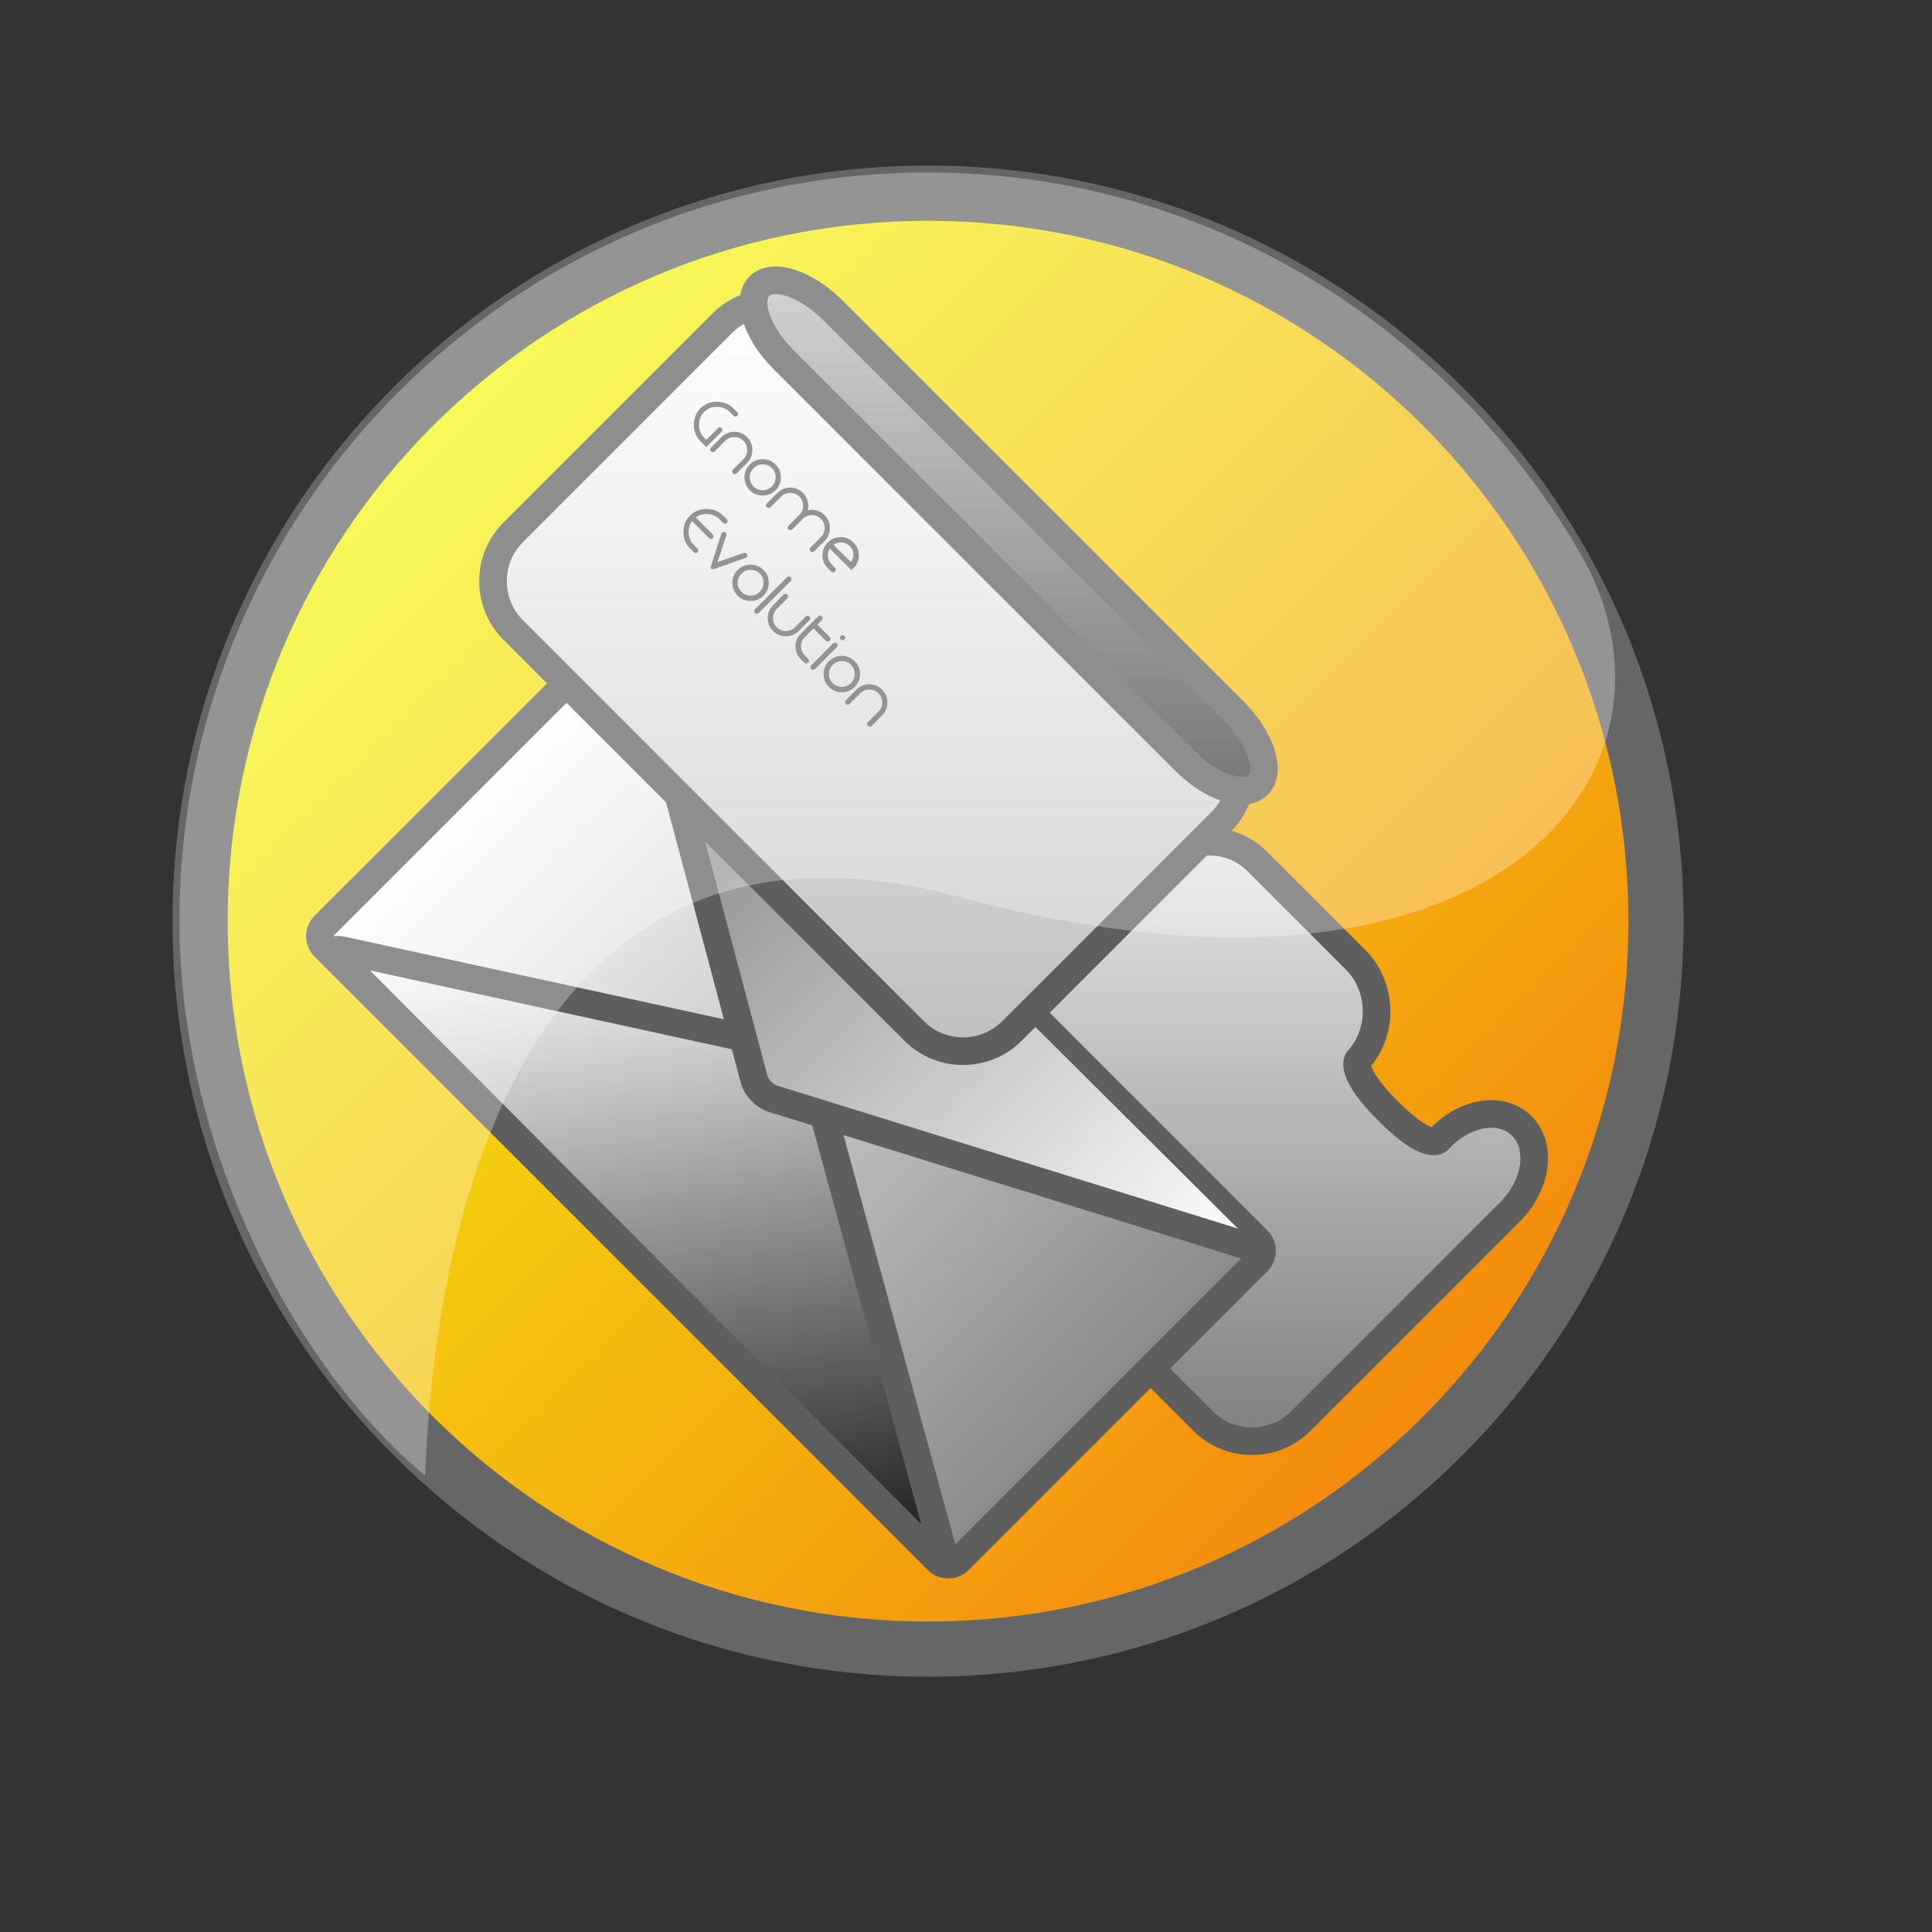 <?xml version="1.0" encoding="UTF-8" standalone="no"?>
<!DOCTYPE svg PUBLIC "-//W3C//DTD SVG 20010904//EN"
"http://www.w3.org/TR/2001/REC-SVG-20010904/DTD/svg10.dtd">
<!-- Created with Sodipodi ("http://www.sodipodi.com/") -->
<svg
   i:viewOrigin="237 460"
   i:rulerOrigin="-242 -332"
   i:pageBounds="242 460 370 332"
   width="48pt"
   height="48pt"
   viewBox="0 0 140 140"
   overflow="visible"
   enable-background="new 0 0 140 140"
   xml:space="preserve"
   id="svg548"
   sodipodi:version="0.32"
   sodipodi:docname="/home/cschalle/gnome-themes-extras/Amaranth/icons/scalable/apps/evolution.svg"
   sodipodi:docbase="/home/cschalle/gnome-themes-extras/Amaranth/icons/scalable/apps"
   xmlns="http://www.w3.org/2000/svg"
   xmlns:sodipodi="http://sodipodi.sourceforge.net/DTD/sodipodi-0.dtd"
   xmlns:ns="http://ns.adobe.com/Variables/1.0/"
   xmlns:i="http://ns.adobe.com/AdobeIllustrator/10.0/"
   xmlns:xml="http://www.w3.org/XML/1998/namespace"
   xmlns:a="http://ns.adobe.com/AdobeSVGViewerExtensions/3.0/"
   xmlns:xlink="http://www.w3.org/1999/xlink">
  <rect x="0" y="0" width="140" height="140" fill="#333333" stroke="none"/>
  <defs
     id="defs642" />
  <sodipodi:namedview
     id="base" />
  <g
     id="g553"
     style="font-size:12;stroke:#000000;">
    <linearGradient
       id="XMLID_1_"
       gradientUnits="userSpaceOnUse"
       x1="29.951"
       y1="29.451"
       x2="104.55"
       y2="104.05">
      <stop
         offset="0"
         style="stop-color:#F4F911"
         id="stop555" />
      <stop
         offset="1"
         style="stop-color:#F4890D"
         id="stop556" />
      
      
      
    </linearGradient>
    <path
       i:knockout="Off"
       fill="url(#XMLID_1_)"
       stroke="none"
       d="M120,66.75C120,37.617,96.383,14,67.25,14      S14.5,37.617,14.5,66.75s23.617,52.75,52.75,52.75S120,95.883,120,66.75z"
       id="path560" />
    <path
       i:knockout="Off"
       fill="none"
       stroke="#666666"
       stroke-width="4"
       d="M120,66.75C120,37.617,96.383,14,67.25,14      S14.5,37.617,14.5,66.75s23.617,52.75,52.75,52.75S120,95.883,120,66.75z"
       id="path561" />
  </g>
  <g
     id="g564"
     style="font-size:12;stroke:#000000;">
    <linearGradient
       id="XMLID_2_"
       gradientUnits="userSpaceOnUse"
       x1="76.522"
       y1="2.498"
       x2="114.994"
       y2="40.971"
       gradientTransform="matrix(0.707 0.707 -0.707 0.707 31.555 -5.846)">
      <stop
         offset="0"
         style="stop-color:#FFFFFF"
         id="stop566" />
      <stop
         offset="1"
         style="stop-color:#808080"
         id="stop567" />
      
      
      
    </linearGradient>
    <path
       i:knockout="Off"
       fill="url(#XMLID_2_)"
       stroke="none"
       d="M94.257,102.979c-1.944,1.944-5.126,1.944-7.07,0L58.12,73.913      c-1.945-1.944-1.945-5.126,0-7.07l15.168-15.169c1.944-1.945,4.841-2.23,6.436-0.635c1.595,1.595,1.271,4.453-0.719,6.351      c0,0-0.787,0.751,1.794,3.332s3.331,1.792,3.331,1.792c1.895-1.993,5.035-2.033,6.979-0.088l7.131,7.13      c1.944,1.944,2.026,5.204,0.182,7.244c0,0-0.734,0.812,2.172,3.716c2.905,2.905,3.639,2.094,3.639,2.094      c1.844-2.04,4.563-2.499,6.041-1.021c1.478,1.479,1.097,4.279-0.848,6.224L94.257,102.979z"
       id="path571" />
    <path
       i:knockout="Off"
       fill="none"
       stroke="#5E5E5E"
       stroke-width="2"
       d="M94.257,102.979c-1.944,1.944-5.126,1.944-7.07,0      L58.12,73.913c-1.945-1.944-1.945-5.126,0-7.07l15.168-15.169c1.944-1.945,4.841-2.23,6.436-0.635      c1.595,1.595,1.271,4.453-0.719,6.351c0,0-0.787,0.751,1.794,3.332s3.331,1.792,3.331,1.792      c1.895-1.993,5.035-2.033,6.979-0.088l7.131,7.13c1.944,1.944,2.026,5.204,0.182,7.244c0,0-0.734,0.812,2.172,3.716      c2.905,2.905,3.639,2.094,3.639,2.094c1.844-2.04,4.563-2.499,6.041-1.021c1.478,1.479,1.097,4.279-0.848,6.224L94.257,102.979z      "
       id="path572" />
  </g>
  <g
     id="g577"
     style="font-size:12;stroke:#000000;">
    <linearGradient
       id="XMLID_3_"
       gradientUnits="userSpaceOnUse"
       x1="42.298"
       y1="77.689"
       x2="107.341"
       y2="77.689"
       gradientTransform="matrix(0.707 0.707 -0.707 0.707 59.347 -28.597)">
      <stop
         offset="0.006"
         style="stop-color:#FFFFFF"
         id="stop579" />
      <stop
         offset="0.983"
         style="stop-color:#8C8C8C"
         id="stop580" />
      
      
      
    </linearGradient>
    <path
       i:knockout="Off"
       fill="url(#XMLID_3_)"
       stroke="none"
       d="M69.494,113.057c-0.427,0.428-1.126,0.428-1.553,0        L23.502,68.618c-0.427-0.427-0.427-1.126,0-1.553L45.14,45.428c0.427-0.427,1.125-0.427,1.553,0l44.439,44.44        c0.426,0.426,0.426,1.124,0,1.552L69.494,113.057z"
       id="path584" />
    <path
       i:knockout="Off"
       fill="none"
       stroke="#5E5E5E"
       stroke-width="2"
       d="M69.494,113.057c-0.427,0.428-1.126,0.428-1.553,0        L23.502,68.618c-0.427-0.427-0.427-1.126,0-1.553L45.14,45.428c0.427-0.427,1.125-0.427,1.553,0l44.439,44.44        c0.426,0.426,0.426,1.124,0,1.552L69.494,113.057z"
       id="path585" />
  </g>
  <g
     id="g586"
     style="font-size:12;stroke:#000000;">
    <linearGradient
       id="XMLID_4_"
       gradientUnits="userSpaceOnUse"
       x1="54.488"
       y1="79.03"
       x2="96.289"
       y2="108.299"
       gradientTransform="matrix(0.707 0.707 -0.707 0.707 59.347 -28.597)">
      <stop
         offset="0.006"
         style="stop-color:#FFFFFF"
         id="stop588" />
      <stop
         offset="0.983"
         style="stop-color:#1C1C1C"
         id="stop589" />
      
      
      
    </linearGradient>
    <path
       i:knockout="Off"
       fill="url(#XMLID_4_)"
       stroke="#5E5E5E"
       stroke-width="2"
       d="M24.471,69.396     c-0.426-0.427-0.292-0.672,0.298-0.544l32.591,7.101c0.59,0.129,1.203,0.711,1.362,1.293l9.705,35.53     c0.161,0.583-0.059,0.708-0.485,0.28L24.471,69.396z"
       id="path593" />
  </g>
  <g
     id="g594"
     style="font-size:12;stroke:#000000;">
    <linearGradient
       id="XMLID_5_"
       gradientUnits="userSpaceOnUse"
       x1="106.791"
       y1="70.298"
       x2="42.847"
       y2="70.298"
       gradientTransform="matrix(0.707 0.707 -0.707 0.707 59.347 -28.597)">
      <stop
         offset="0.006"
         style="stop-color:#FFFFFF"
         id="stop596" />
      <stop
         offset="1"
         style="stop-color:#737373"
         id="stop597" />
      
      
      
    </linearGradient>
    <path
       i:knockout="Off"
       fill="url(#XMLID_5_)"
       stroke="#5E5E5E"
       stroke-width="2"
       d="M45.914,45.43l8.738,32.795     c0.156,0.584,0.755,1.207,1.332,1.386l35.246,10.935"
       id="path601" />
  </g>
  <g
     id="g604"
     style="font-size:12;stroke:#000000;">
    <g
       id="g605">
      <g
         i:knockout="Off"
         id="g606">
        <linearGradient
           id="XMLID_6_"
           gradientUnits="userSpaceOnUse"
           x1="41.777"
           y1="-2.463"
           x2="80.117"
           y2="35.877"
           gradientTransform="matrix(0.707 0.707 -0.707 0.707 31.555 -5.846)">
          <stop
             offset="0"
             style="stop-color:#FFFFFF"
             id="stop608" />
          <stop
             offset="1"
             style="stop-color:#BFBFBF"
             id="stop609" />
          
          
          
        </linearGradient>
        <path
           i:knockout="Off"
           fill="url(#XMLID_6_)"
           stroke="none"
           d="M73.322,74.716c-1.944,1.944-5.126,1.944-7.071,0        L37.185,45.649c-1.945-1.945-1.945-5.126,0-7.071l15.167-15.167c1.945-1.945,5.126-1.945,7.071,0L88.49,52.477        c1.944,1.945,1.944,5.126,0,7.071L73.322,74.716z"
           id="path613" />
        <path
           i:knockout="Off"
           fill="none"
           stroke="#5E5E5E"
           stroke-width="2"
           d="M73.322,74.716c-1.944,1.944-5.126,1.944-7.071,0        L37.185,45.649c-1.945-1.945-1.945-5.126,0-7.071l15.167-15.167c1.945-1.945,5.126-1.945,7.071,0L88.49,52.477        c1.944,1.945,1.944,5.126,0,7.071L73.322,74.716z"
           id="path614" />
      </g>
      <g
         i:knockout="Off"
         id="g615">
        <linearGradient
           id="XMLID_7_"
           gradientUnits="userSpaceOnUse"
           x1="48.013"
           y1="-10.736"
           x2="73.883"
           y2="15.134"
           gradientTransform="matrix(0.707 0.707 -0.707 0.707 31.555 -5.846)">
          <stop
             offset="0.006"
             style="stop-color:#BFBFBF"
             id="stop617" />
          <stop
             offset="0.983"
             style="stop-color:#404040"
             id="stop618" />
          
          
          
        </linearGradient>
        <path
           i:knockout="Off"
           fill="url(#XMLID_7_)"
           stroke="none"
           d="M91.166,56.874c0.982-0.983,0.196-3.378-1.748-5.323        L60.35,22.484c-1.945-1.945-4.34-2.731-5.323-1.749s-0.196,3.378,1.749,5.323l29.068,29.067        C87.788,57.07,90.184,57.856,91.166,56.874z"
           id="path622" />
        <path
           i:knockout="Off"
           fill="none"
           stroke="#5E5E5E"
           stroke-width="2"
           d="M91.166,56.874c0.982-0.983,0.196-3.378-1.748-5.323        L60.35,22.484c-1.945-1.945-4.34-2.731-5.323-1.749s-0.196,3.378,1.749,5.323l29.068,29.067        C87.788,57.07,90.184,57.856,91.166,56.874z"
           id="path623" />
      </g>
    </g>
  </g>
  <g
     i:knockout="Off"
     id="g624"
     style="font-size:12;stroke:#000000;">
    <path
       i:knockout="Off"
       fill="#666666"
       stroke="none"
       d="M52.883,29.855c-0.246-0.246-0.557-0.37-0.93-0.372     s-0.685,0.122-0.933,0.37c-0.246,0.246-0.368,0.556-0.366,0.931c0.002,0.374,0.126,0.685,0.374,0.932l0.154,0.154l0.852-0.852     c0.037-0.037,0.081-0.055,0.131-0.056c0.051,0,0.095,0.018,0.131,0.055c0.036,0.036,0.054,0.08,0.054,0.131     s-0.019,0.095-0.055,0.131l-1.118,1.118l-0.417-0.417c-0.319-0.319-0.479-0.717-0.479-1.195c0-0.477,0.159-0.875,0.478-1.194     c0.318-0.319,0.716-0.479,1.193-0.478c0.477,0,0.875,0.16,1.194,0.479L52.883,29.855z M52.884,29.854l0.281,0.281     c0.037,0.036,0.081,0.055,0.131,0.055c0.051,0,0.095-0.018,0.131-0.054s0.054-0.08,0.054-0.131s-0.019-0.095-0.055-0.131     l-0.281-0.281L52.884,29.854z"
       id="path625" />
    <path
       i:knockout="Off"
       fill="#666666"
       stroke="none"
       d="M53.385,34.3c-0.037,0.037-0.083,0.055-0.139,0.056     c-0.056,0-0.102-0.018-0.138-0.054s-0.055-0.08-0.058-0.13c-0.002-0.051,0.015-0.095,0.052-0.131l0.771-0.771     c0.182-0.183,0.275-0.403,0.277-0.663c0.001-0.259-0.089-0.48-0.271-0.661c-0.185-0.185-0.407-0.276-0.666-0.275     c-0.259,0.002-0.48,0.094-0.662,0.277c0.002-0.002-0.25,0.25-0.757,0.756c-0.039,0.039-0.086,0.059-0.142,0.059     c-0.056,0-0.102-0.018-0.138-0.054s-0.055-0.08-0.056-0.132c-0.001-0.052,0.017-0.097,0.054-0.133l0.771-0.771     c0.256-0.256,0.564-0.384,0.926-0.385c0.362-0.001,0.672,0.127,0.93,0.386c0.256,0.256,0.384,0.566,0.384,0.932     c0,0.366-0.128,0.676-0.383,0.932L53.385,34.3z"
       id="path626" />
    <path
       i:knockout="Off"
       fill="#666666"
       stroke="none"
       d="M56.201,35.521c-0.259,0.258-0.57,0.388-0.935,0.388     c-0.365,0-0.676-0.127-0.931-0.382c-0.258-0.258-0.386-0.569-0.386-0.935c0-0.365,0.13-0.677,0.389-0.935     c0.256-0.256,0.566-0.385,0.932-0.385c0.365,0,0.676,0.128,0.935,0.386c0.255,0.255,0.382,0.565,0.382,0.93     C56.585,34.954,56.457,35.265,56.201,35.521z M55.931,35.249c0.183-0.183,0.275-0.404,0.276-0.663     c0.002-0.259-0.088-0.479-0.27-0.662c-0.185-0.184-0.407-0.275-0.666-0.274c-0.259,0.002-0.479,0.094-0.663,0.277     c-0.183,0.183-0.274,0.403-0.275,0.661c0,0.257,0.092,0.479,0.276,0.664c0.182,0.181,0.401,0.272,0.66,0.272     C55.528,35.523,55.748,35.432,55.931,35.249z"
       id="path627" />
    <path
       i:knockout="Off"
       fill="#666666"
       stroke="none"
       d="M59,39.953c-0.037,0.037-0.083,0.055-0.139,0.055     c-0.055,0-0.101-0.018-0.137-0.054c-0.039-0.039-0.059-0.084-0.062-0.134c-0.002-0.051,0.016-0.093,0.055-0.127l0.769-0.769     c0.182-0.182,0.274-0.403,0.274-0.663s-0.09-0.481-0.272-0.663c-0.136-0.136-0.299-0.221-0.49-0.257     c-0.191-0.035-0.373-0.013-0.548,0.064c-0.093,0.039-0.156,0.076-0.189,0.109c-0.102,0.102-0.239,0.239-0.412,0.412     c-0.204,0.205-0.342,0.343-0.415,0.416c-0.039,0.039-0.09,0.061-0.151,0.067c-0.063,0.006-0.113-0.01-0.15-0.047     c-0.038-0.037-0.057-0.082-0.057-0.134c0-0.051,0.019-0.093,0.058-0.127l0.77-0.77c0.008-0.011,0.024-0.027,0.047-0.047     c0.02-0.02,0.035-0.035,0.048-0.048c0.036-0.036,0.074-0.098,0.113-0.186c0.083-0.18,0.107-0.366,0.074-0.56     c-0.033-0.193-0.119-0.359-0.257-0.499c-0.185-0.185-0.408-0.276-0.667-0.275c-0.259,0.002-0.481,0.094-0.663,0.276     c0.002-0.002-0.25,0.25-0.757,0.756c-0.039,0.04-0.086,0.059-0.142,0.059c-0.056,0-0.102-0.018-0.138-0.054     s-0.055-0.08-0.055-0.132c-0.001-0.052,0.017-0.097,0.053-0.133l0.771-0.771c0.256-0.256,0.565-0.384,0.926-0.385     c0.362,0,0.672,0.127,0.931,0.386c0.163,0.163,0.276,0.356,0.338,0.579c0.062,0.223,0.065,0.448,0.009,0.675     c0.216-0.051,0.432-0.044,0.647,0.018c0.216,0.063,0.404,0.174,0.565,0.335c0.258,0.258,0.388,0.57,0.388,0.936     c0,0.365-0.126,0.675-0.381,0.93L59,39.953z"
       id="path628" />
    <path
       i:knockout="Off"
       fill="#666666"
       stroke="none"
       d="M61.695,41.318l-1.57-1.57c-0.114,0.182-0.157,0.38-0.131,0.595     c0.026,0.214,0.118,0.399,0.273,0.555c0.018,0.017,0.056,0.056,0.117,0.117c0.049,0.049,0.088,0.088,0.117,0.117     c0.088,0.098,0.088,0.19,0,0.279c-0.083,0.083-0.173,0.085-0.268,0.004c-0.052-0.046-0.134-0.125-0.246-0.236     c-0.258-0.258-0.387-0.57-0.386-0.936c0-0.365,0.129-0.677,0.388-0.936c0.256-0.256,0.567-0.384,0.932-0.384     c0.365,0,0.677,0.128,0.935,0.387c0.188,0.188,0.307,0.412,0.359,0.674c0.052,0.262,0.026,0.518-0.076,0.766     c-0.056,0.134-0.111,0.231-0.165,0.29C61.972,41.038,61.878,41.131,61.695,41.318z M61.657,40.729     c0.125-0.189,0.187-0.386,0.183-0.592c-0.009-0.215-0.091-0.4-0.247-0.557c-0.158-0.158-0.35-0.248-0.575-0.269     c-0.225-0.021-0.432,0.032-0.621,0.157L61.657,40.729z"
       id="path629" />
    <path
       i:knockout="Off"
       fill="#666666"
       stroke="none"
       d="M52.13,37.62c-0.222-0.221-0.5-0.344-0.833-0.368     c-0.333-0.024-0.628,0.056-0.881,0.242l1.245,1.245c0.037,0.037,0.055,0.081,0.055,0.132s-0.019,0.096-0.056,0.133     c-0.037,0.036-0.081,0.055-0.133,0.056c-0.051,0-0.095-0.018-0.132-0.055l-1.245-1.245c-0.186,0.259-0.268,0.554-0.245,0.887     c0.022,0.333,0.145,0.61,0.367,0.832c0.031,0.032,0.078,0.078,0.138,0.138c0.061,0.061,0.107,0.107,0.139,0.139     c0.037,0.037,0.055,0.081,0.055,0.132c0,0.051-0.019,0.095-0.055,0.131c-0.037,0.037-0.08,0.056-0.13,0.057     c-0.05,0.001-0.092-0.015-0.126-0.048c-0.035-0.035-0.083-0.081-0.146-0.139c-0.063-0.063-0.11-0.111-0.142-0.142     c-0.319-0.319-0.479-0.718-0.479-1.194c0-0.477,0.159-0.875,0.478-1.194c0.318-0.318,0.716-0.478,1.193-0.477     c0.477,0,0.875,0.159,1.194,0.478L52.13,37.62z M52.13,37.62l0.281,0.281c0.037,0.037,0.08,0.055,0.131,0.055     c0.051,0,0.095-0.018,0.131-0.054c0.037-0.036,0.055-0.08,0.055-0.131c0-0.051-0.019-0.094-0.055-0.131l-0.281-0.281L52.13,37.62     z"
       id="path630" />
    <path
       i:knockout="Off"
       fill="#666666"
       stroke="none"
       d="M54.095,40.381c-0.02,0.02-0.036,0.032-0.051,0.037l-2.239,0.8     c-0.125,0.043-0.214,0.039-0.265-0.012c-0.037-0.037-0.049-0.079-0.037-0.128s0.027-0.096,0.044-0.142l0.729-2.285     c0.006-0.015,0.018-0.032,0.037-0.051c0.037-0.037,0.082-0.056,0.136-0.056s0.099,0.018,0.136,0.055     c0.059,0.059,0.072,0.133,0.04,0.224l-0.63,1.907l1.879-0.657c0.091-0.033,0.166-0.02,0.224,0.039     c0.037,0.036,0.054,0.081,0.054,0.135C54.15,40.299,54.132,40.344,54.095,40.381z"
       id="path631" />
    <path
       i:knockout="Off"
       fill="#666666"
       stroke="none"
       d="M55.322,43.162c-0.258,0.259-0.57,0.388-0.936,0.389     c-0.365,0-0.675-0.127-0.931-0.383c-0.257-0.257-0.386-0.569-0.386-0.934c0-0.365,0.13-0.677,0.389-0.936     c0.256-0.256,0.566-0.384,0.932-0.384c0.365,0,0.677,0.128,0.935,0.386c0.255,0.255,0.382,0.565,0.382,0.931     C55.706,42.596,55.578,42.906,55.322,43.162z M55.052,42.89c0.183-0.183,0.275-0.404,0.276-0.663s-0.088-0.479-0.271-0.662     c-0.185-0.184-0.406-0.275-0.665-0.274c-0.259,0.002-0.479,0.094-0.663,0.277c-0.183,0.183-0.275,0.403-0.275,0.661     c0,0.258,0.091,0.479,0.276,0.664c0.183,0.182,0.402,0.272,0.66,0.272C54.648,43.164,54.869,43.073,55.052,42.89z"
       id="path632" />
    <path
       i:knockout="Off"
       fill="#666666"
       stroke="none"
       d="M54.977,44.424c-0.037,0.037-0.082,0.053-0.134,0.048     c-0.053-0.004-0.098-0.025-0.134-0.061c-0.037-0.036-0.053-0.081-0.05-0.134c0.003-0.053,0.022-0.099,0.059-0.135l2.32-2.32     c0.034-0.034,0.077-0.05,0.129-0.049c0.052,0,0.096,0.019,0.132,0.055s0.054,0.082,0.054,0.138c0,0.055-0.019,0.102-0.055,0.138     L54.977,44.424z"
       id="path633" />
    <path
       i:knockout="Off"
       fill="#666666"
       stroke="none"
       d="M56.951,46.105c-0.365,0-0.676-0.127-0.931-0.383     c-0.258-0.257-0.386-0.569-0.386-0.934c0-0.365,0.129-0.677,0.388-0.936c-0.002,0.002,0.249-0.252,0.755-0.765     c0.037-0.037,0.083-0.055,0.14-0.055c0.056,0,0.103,0.019,0.14,0.055s0.056,0.082,0.057,0.134     c0.002,0.053-0.015,0.096-0.049,0.13l-0.773,0.774c-0.186,0.186-0.279,0.407-0.279,0.666c-0.001,0.258,0.09,0.479,0.275,0.664     c0.182,0.182,0.402,0.272,0.661,0.271c0.258-0.001,0.48-0.094,0.666-0.28c-0.003,0.003,0.251-0.251,0.762-0.762     c0.037-0.037,0.083-0.056,0.137-0.058c0.054-0.001,0.099,0.015,0.135,0.051c0.088,0.087,0.089,0.175,0.004,0.26l-0.765,0.778     C57.627,45.976,57.315,46.104,56.951,46.105z"
       id="path634" />
    <path
       i:knockout="Off"
       fill="#666666"
       stroke="none"
       d="M58.564,48.014c-0.085,0.086-0.175,0.088-0.267,0.005     c-0.119-0.106-0.203-0.184-0.254-0.235c-0.258-0.258-0.391-0.566-0.4-0.926c-0.008-0.359,0.116-0.667,0.372-0.923l1.277-1.277     c0.034-0.034,0.077-0.051,0.129-0.05c0.052,0.001,0.096,0.02,0.132,0.056s0.053,0.082,0.052,0.136     c-0.001,0.055-0.02,0.102-0.053,0.141l-0.322,0.322l0.904,0.904c0.083,0.083,0.079,0.17-0.012,0.261     c-0.039,0.039-0.086,0.058-0.142,0.057c-0.055-0.001-0.101-0.02-0.137-0.056l-0.89-0.89l-0.645,0.645     c-0.182,0.182-0.27,0.401-0.265,0.659c0.005,0.259,0.1,0.479,0.286,0.66c0.02,0.019,0.059,0.058,0.118,0.117     c0.048,0.049,0.088,0.088,0.117,0.117c0.037,0.037,0.055,0.083,0.055,0.14C58.62,47.931,58.601,47.978,58.564,48.014z"
       id="path635" />
    <path
       i:knockout="Off"
       fill="#666666"
       stroke="none"
       d="M61.195,46.342c-0.036,0.037-0.082,0.056-0.136,0.058     c-0.054,0.002-0.099-0.016-0.137-0.053c-0.04-0.04-0.06-0.084-0.062-0.135c-0.002-0.05,0.016-0.094,0.052-0.13     c0.036-0.036,0.082-0.056,0.135-0.057c0.054-0.002,0.1,0.015,0.137,0.052c0.037,0.037,0.057,0.082,0.06,0.133     S61.231,46.305,61.195,46.342z M59.045,48.492c-0.037,0.037-0.082,0.052-0.135,0.048c-0.053-0.004-0.098-0.025-0.134-0.061     c-0.036-0.036-0.053-0.081-0.05-0.134c0.003-0.053,0.022-0.098,0.059-0.134l1.592-1.593c0.034-0.034,0.077-0.05,0.129-0.05     c0.052,0.001,0.096,0.02,0.132,0.056c0.036,0.036,0.054,0.082,0.054,0.138c0,0.056-0.019,0.102-0.055,0.138L59.045,48.492z      M59.044,48.493c-0.037,0.037-0.082,0.052-0.135,0.048c-0.053-0.005-0.098-0.025-0.134-0.062     c-0.036-0.036-0.053-0.081-0.05-0.134c0.002-0.053,0.022-0.097,0.059-0.134L59.044,48.493z"
       id="path636" />
    <path
       i:knockout="Off"
       fill="#666666"
       stroke="none"
       d="M61.935,49.775c-0.259,0.258-0.57,0.388-0.936,0.388     c-0.365,0-0.675-0.127-0.931-0.382c-0.258-0.258-0.387-0.569-0.386-0.935s0.13-0.677,0.389-0.935     c0.256-0.256,0.566-0.385,0.932-0.385c0.365,0,0.676,0.128,0.935,0.386c0.255,0.255,0.383,0.566,0.382,0.931     C62.318,49.208,62.191,49.519,61.935,49.775z M61.665,49.503c0.183-0.183,0.275-0.404,0.277-0.663     c0.001-0.259-0.089-0.479-0.271-0.662c-0.185-0.185-0.406-0.275-0.665-0.274c-0.259,0.002-0.479,0.094-0.663,0.277     c-0.183,0.183-0.274,0.403-0.274,0.661c-0.001,0.258,0.091,0.479,0.276,0.664c0.182,0.182,0.402,0.273,0.659,0.272     C61.262,49.777,61.482,49.686,61.665,49.503z"
       id="path637" />
    <path
       i:knockout="Off"
       fill="#666666"
       stroke="none"
       d="M63.165,52.6c-0.037,0.037-0.083,0.055-0.139,0.055     s-0.102-0.018-0.138-0.054s-0.055-0.08-0.058-0.131c-0.002-0.05,0.016-0.094,0.052-0.13l0.771-0.771     c0.182-0.183,0.275-0.404,0.277-0.663c0.001-0.259-0.089-0.479-0.271-0.662c-0.185-0.185-0.406-0.276-0.666-0.275     c-0.259,0.002-0.48,0.095-0.662,0.277c0.002-0.002-0.25,0.25-0.756,0.756c-0.04,0.039-0.087,0.059-0.142,0.059     c-0.056,0-0.102-0.017-0.138-0.053c-0.036-0.037-0.055-0.08-0.056-0.132s0.017-0.097,0.054-0.133l0.771-0.771     c0.256-0.256,0.564-0.384,0.926-0.386c0.361,0,0.672,0.127,0.93,0.386c0.256,0.256,0.383,0.566,0.384,0.932     c0,0.365-0.128,0.676-0.383,0.932L63.165,52.6z"
       id="path638" />
  </g>
  <g
     i:knockout="Off"
     id="g639"
     style="font-size:12;stroke:#000000;">
    <path
       i:knockout="Off"
       opacity="0.3"
       fill="#FFFFFF"
       stroke="none"
       d="M69.5,65c39.25,10.5,54-9.5,44.97-24.978     C104.948,23.702,87.493,12.5,67.25,12.5C37.289,12.5,13,36.789,13,66.75c0,15.924,8,32,17.789,40.171     C31.043,107.133,30.25,54.5,69.5,65z"
       id="path640" />
  </g>
</svg>
